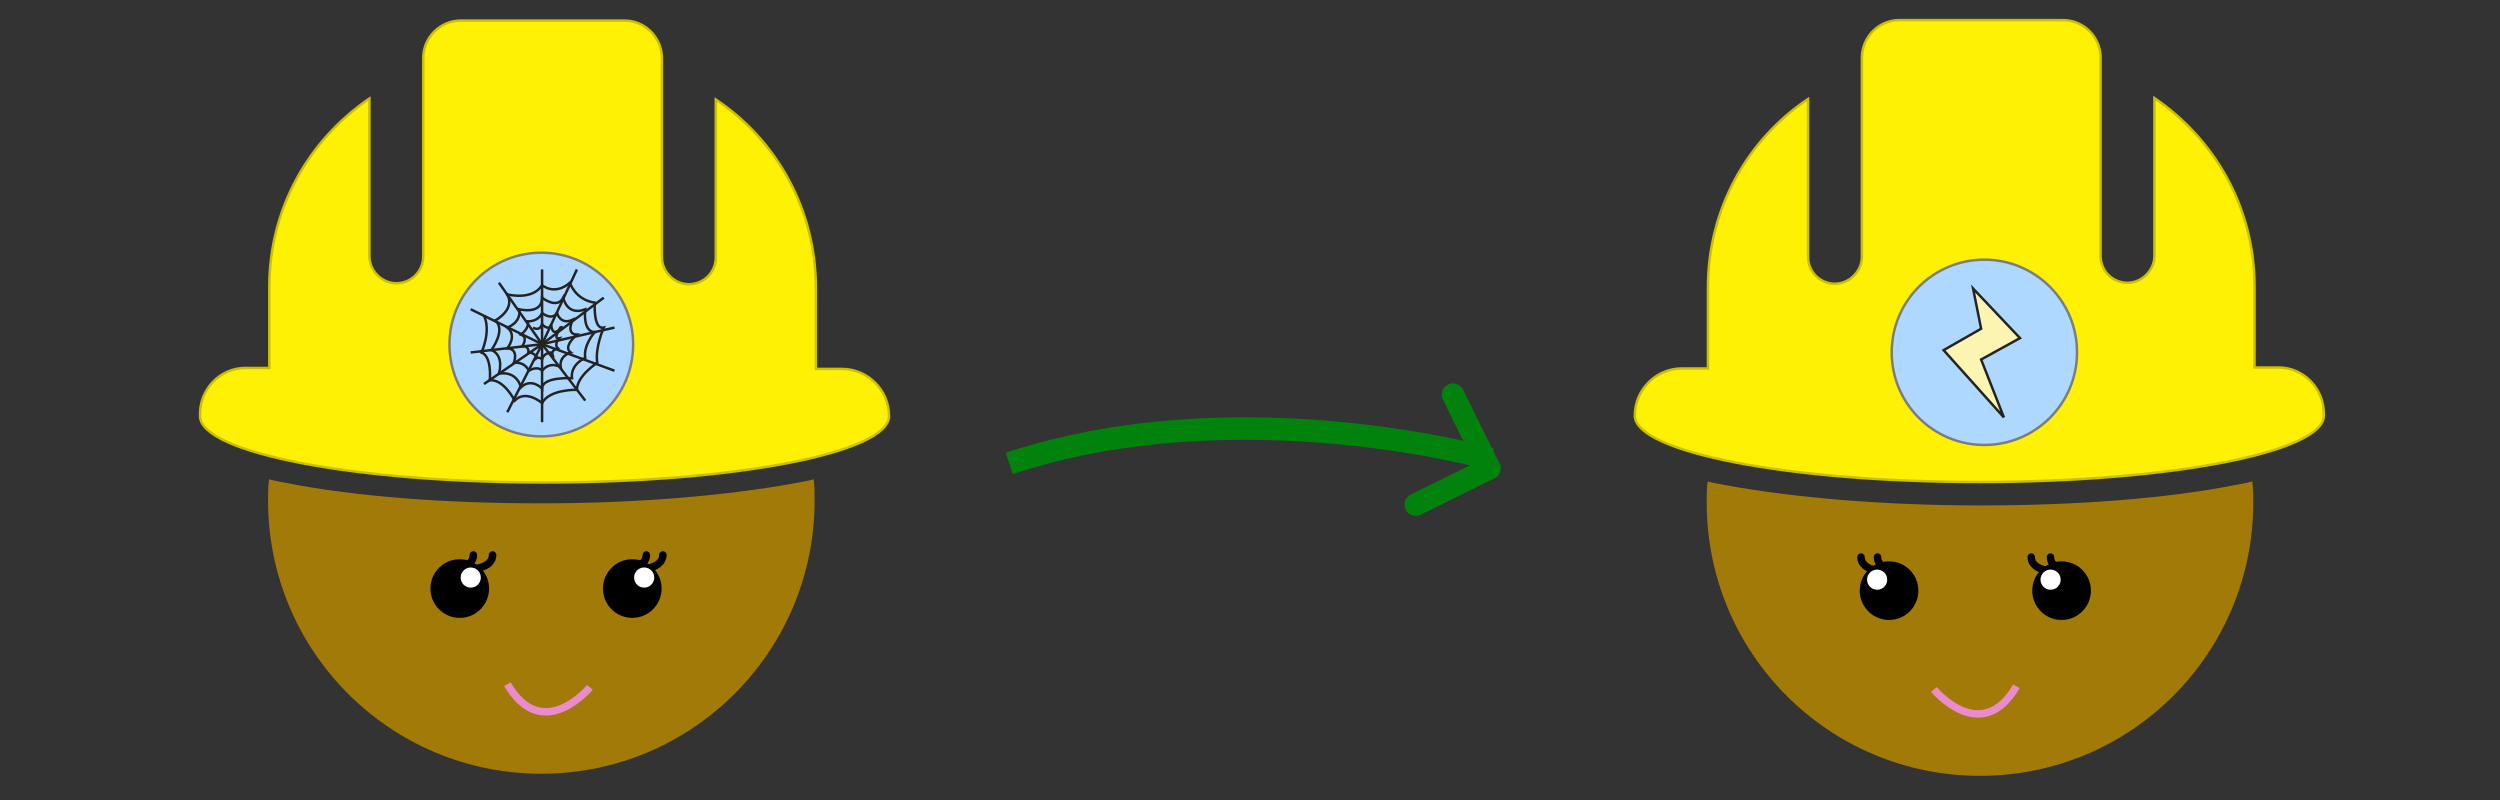 <?xml version="1.0" encoding="UTF-8"?>
<!DOCTYPE svg PUBLIC "-//W3C//DTD SVG 1.1//EN" "http://www.w3.org/Graphics/SVG/1.1/DTD/svg11.dtd">
<svg version="1.1" xmlns="http://www.w3.org/2000/svg" xmlns:xlink="http://www.w3.org/1999/xlink" x="0" y="0" width="1000" height="320" viewBox="0, 0, 1000, 320">
  <rect x="0" y="0" width="1000" height="320" fill="#333333" stroke="none"/>
  <g id="Layer_1">
    <g>
      <path d="M114.922,193.254 C142.25,198.643 178.431,201.337 216.536,201.337 C254.641,201.337 290.822,198.258 318.15,193.254 C320.074,192.869 322.768,192.484 325.463,191.714 C325.848,194.409 325.848,197.103 325.848,200.182 C325.848,260.611 276.965,309.494 216.536,309.494 C156.106,309.494 107.224,260.611 107.224,200.182 C107.224,197.488 107.224,194.793 107.609,191.714 C110.303,192.484 112.998,192.869 114.922,193.254 z" fill="#A17A08"/>
      <g>
        <path d="M98.102,147.182 L107.724,147.182 L107.724,114.851 C107.724,83.289 123.505,55.961 147.754,39.41 L147.754,102.534 C147.754,108.307 152.757,113.311 158.531,113.311 C164.304,113.311 169.308,108.692 169.308,102.534 L169.308,23.244 C169.308,14.777 176.236,8.233 184.319,8.233 L249.752,8.233 C258.22,8.233 264.763,15.162 264.763,23.244 L264.763,102.919 C264.763,108.692 269.767,113.696 275.541,113.696 C281.314,113.696 286.318,109.077 286.318,102.919 L286.318,39.795 C310.567,55.961 326.348,83.674 326.348,115.236 L326.348,147.567 L336.74,147.567 C347.132,147.567 355.6,156.035 355.6,166.427 C355.6,181.054 294.016,192.986 217.806,192.986 C141.595,192.986 80.011,181.054 80.011,166.427 C79.626,155.65 88.094,147.182 98.102,147.182 z" fill="#FFF103"/>
        <path d="M98.102,147.182 L107.724,147.182 L107.724,114.851 C107.724,83.289 123.505,55.961 147.754,39.41 L147.754,102.534 C147.754,108.307 152.757,113.311 158.531,113.311 C164.304,113.311 169.308,108.692 169.308,102.534 L169.308,23.244 C169.308,14.777 176.236,8.233 184.319,8.233 L249.752,8.233 C258.22,8.233 264.763,15.162 264.763,23.244 L264.763,102.919 C264.763,108.692 269.767,113.696 275.541,113.696 C281.314,113.696 286.318,109.077 286.318,102.919 L286.318,39.795 C310.567,55.961 326.348,83.674 326.348,115.236 L326.348,147.567 L336.74,147.567 C347.132,147.567 355.6,156.035 355.6,166.427 C355.6,181.054 294.016,192.986 217.806,192.986 C141.595,192.986 80.011,181.054 80.011,166.427 C79.626,155.65 88.094,147.182 98.102,147.182 z" fill-opacity="0" stroke="#CBC000" stroke-width="1"/>
      </g>
      <path d="M235.957,274.942 C235.957,274.942 217.034,297.778 202.964,273.672" fill-opacity="0" stroke="#EB8ACC" stroke-width="3"/>
      <g>
        <path d="M252.911,247.147 C259.388,247.147 264.639,241.897 264.639,235.42 C264.639,228.942 259.388,223.692 252.911,223.692 C246.434,223.692 241.183,228.942 241.183,235.42 C241.183,241.897 246.434,247.147 252.911,247.147 z" fill="#000000"/>
        <path d="M258.175,227.49 C258.175,227.49 265.139,226.757 265.139,221.993" fill-opacity="0" stroke="#000000" stroke-width="3" stroke-linecap="round"/>
        <path d="M251.578,227.49 C251.578,227.49 258.542,226.757 258.542,221.993" fill-opacity="0" stroke="#000000" stroke-width="3" stroke-linecap="round"/>
        <path d="M257.675,235.053 C259.902,235.053 261.707,233.248 261.707,231.022 C261.707,228.795 259.902,226.99 257.675,226.99 C255.449,226.99 253.644,228.795 253.644,231.022 C253.644,233.248 255.449,235.053 257.675,235.053 z" fill="#FFFFFF"/>
      </g>
      <g>
        <path d="M183.895,247.147 C190.372,247.147 195.623,241.897 195.623,235.42 C195.623,228.942 190.372,223.692 183.895,223.692 C177.418,223.692 172.167,228.942 172.167,235.42 C172.167,241.897 177.418,247.147 183.895,247.147 z" fill="#000000"/>
        <path d="M190.076,227.49 C190.076,227.49 197.039,226.757 197.039,221.993" fill-opacity="0" stroke="#000000" stroke-width="3" stroke-linecap="round"/>
        <path d="M182.38,227.49 C182.38,227.49 189.343,226.757 189.343,221.993" fill-opacity="0" stroke="#000000" stroke-width="3" stroke-linecap="round"/>
        <path d="M188.293,235.053 C190.52,235.053 192.325,233.248 192.325,231.022 C192.325,228.795 190.52,226.99 188.293,226.99 C186.067,226.99 184.262,228.795 184.262,231.022 C184.262,233.248 186.067,235.053 188.293,235.053 z" fill="#FFFFFF"/>
      </g>
      <g>
        <path d="M216.523,174.551 C196.234,174.551 179.787,158.104 179.787,137.815 C179.787,117.526 196.234,101.079 216.523,101.079 C236.811,101.079 253.258,117.526 253.258,137.815 C253.258,158.104 236.811,174.551 216.523,174.551 z" fill="#AED8FF"/>
        <path d="M216.523,174.551 C196.234,174.551 179.787,158.104 179.787,137.815 C179.787,117.526 196.234,101.079 216.523,101.079 C236.811,101.079 253.258,117.526 253.258,137.815 C253.258,158.104 236.811,174.551 216.523,174.551 z" fill-opacity="0" stroke="#7C7C7C" stroke-width="1"/>
      </g>
      <g>
        <path d="M216.829,137.664 L216.829,107.783" fill-opacity="0" stroke="#232323" stroke-width="1"/>
        <path d="M216.829,137.664 L230.773,107.783" fill-opacity="0" stroke="#232323" stroke-width="1"/>
        <path d="M216.829,137.664 L241.5,119.072" fill-opacity="0" stroke="#232323" stroke-width="1"/>
        <path d="M216.829,137.664 L245.796,131.024" fill-opacity="0" stroke="#232323" stroke-width="1"/>
        <path d="M216.829,137.664 L245.796,148.289" fill-opacity="0" stroke="#232323" stroke-width="1"/>
        <path d="M216.829,137.664 L234.093,160.241" fill-opacity="0" stroke="#232323" stroke-width="1"/>
        <path d="M216.829,137.664 L216.829,168.873" fill-opacity="0" stroke="#232323" stroke-width="1"/>
        <path d="M216.829,137.664 L202.913,164.889" fill-opacity="0" stroke="#232323" stroke-width="1"/>
        <path d="M216.829,137.664 L193.582,153.601" fill-opacity="0" stroke="#232323" stroke-width="1"/>
        <path d="M216.829,137.664 L188.276,140.984" fill-opacity="0" stroke="#232323" stroke-width="1"/>
        <path d="M216.829,137.664 L188.276,123.72" fill-opacity="0" stroke="#232323" stroke-width="1"/>
        <path d="M216.829,137.664 L199.564,113.096" fill-opacity="0" stroke="#232323" stroke-width="1"/>
        <path d="M213.177,131.024 C213.177,131.024 215.667,132.85 216.829,129.696 C216.829,129.696 219.485,132.684 220.481,129.862 C220.481,129.862 220.647,134.344 223.303,132.186 C225.959,130.028 224.133,131.024 224.133,131.024 C224.133,131.024 220.979,135.838 223.635,135.34 C223.635,135.34 221.477,137.664 223.137,139.324 C223.137,139.324 220.149,139.988 220.979,142.312 C221.809,144.637 220.813,140.984 220.813,140.984 C220.813,140.984 217.825,140.818 216.829,143.64 C216.829,143.64 215.169,142.478 214.339,143.474 C213.509,144.471 214.505,142.478 214.505,142.478 C214.505,142.478 213.343,140.984 211.351,140.984 C211.351,140.984 211.849,138.328 208.861,138.494 C208.861,138.494 211.517,135.008 208.363,133.846 C208.363,133.846 212.015,131.19 211.019,128.534 C211.019,128.534 215.169,128.866 216.829,125.214 C216.829,125.214 220.647,128.368 222.805,125.214 C222.805,125.214 224.133,130.194 229.113,127.87 C229.113,127.87 226.125,133.68 230.773,133.846 C230.773,133.846 224.963,138.66 228.283,140.984 C228.283,140.984 223.469,142.312 224.299,146.961 C224.299,146.961 220.315,144.139 216.829,148.289 C216.829,148.289 215.335,146.131 211.517,148.289 C211.517,148.289 210.189,144.637 205.541,145.135 C205.541,145.135 207.755,139.656 202.913,139.324 C202.913,139.324 207.091,134.344 202.913,131.024 C202.913,131.024 208.529,129.198 207.699,123.72 C207.699,123.72 216.829,126.044 216.829,119.072 C216.829,119.072 222.805,123.886 225.295,119.072 C225.295,119.072 226.687,126.542 234.093,123.72 C234.093,123.72 232.931,132.684 237.911,132.85 C237.911,132.85 233.263,137.996 234.093,143.142 C234.093,143.142 228.117,145.633 228.781,151.277 C228.781,151.277 216.829,150.613 216.829,155.427 C216.829,155.427 212.679,150.945 208.363,154.929 C208.363,154.929 207.035,148.289 199.564,149.451 C199.564,149.451 201.888,142.312 196.576,139.988 C196.576,139.988 202.559,131.854 198.07,128.202 C198.07,128.202 206.261,123.886 202.913,117.744 C202.913,117.744 212.845,120.4 216.829,114.092 C216.829,114.092 221.809,118.408 227.951,113.096 C227.951,113.096 230.027,119.902 237.911,121.064 C237.911,121.064 237.204,132.02 241.5,131.024 C241.5,131.024 237.911,139.158 238.908,145.135 C238.908,145.135 230.773,150.281 230.773,155.925 C230.773,155.925 219.817,155.593 216.829,161.237 C216.829,161.237 210.355,155.593 205.873,160.241 C205.873,160.241 201.556,151.609 195.912,152.107 C195.912,152.107 196.908,142.644 192.592,140.984 C192.592,140.984 196.564,132.518 193.582,126.21" fill-opacity="0" stroke="#232323" stroke-width="1"/>
      </g>
    </g>
    <g>
      <path d="M893.607,194.093 C866.279,199.482 830.099,202.176 791.994,202.176 C753.888,202.176 717.708,199.097 690.38,194.093 C688.455,193.709 685.761,193.324 683.067,192.554 C682.682,195.248 682.682,197.942 682.682,201.022 C682.682,261.451 731.564,310.333 791.994,310.333 C852.423,310.333 901.305,261.451 901.305,201.022 C901.305,198.327 901.305,195.633 900.92,192.554 C898.226,193.324 895.532,193.709 893.607,194.093 z" fill="#A17A08"/>
      <g>
        <path d="M911.428,146.995 L901.805,146.995 L901.805,114.664 C901.805,83.102 886.024,55.774 861.776,39.223 L861.776,102.347 C861.776,108.12 856.772,113.124 850.998,113.124 C845.225,113.124 840.221,108.505 840.221,102.347 L840.221,23.057 C840.221,14.59 833.293,8.046 825.21,8.046 L759.777,8.046 C751.309,8.046 744.766,14.975 744.766,23.057 L744.766,102.732 C744.766,108.505 739.762,113.509 733.989,113.509 C728.215,113.509 723.211,108.89 723.211,102.732 L723.211,39.608 C698.963,55.774 683.182,83.487 683.182,115.049 L683.182,147.38 L672.789,147.38 C662.397,147.38 653.929,155.848 653.929,166.24 C653.929,180.867 715.513,192.799 791.724,192.799 C867.934,192.799 929.518,180.867 929.518,166.24 C929.903,155.463 921.435,146.995 911.428,146.995 z" fill="#FFF103"/>
        <path d="M911.428,146.995 L901.805,146.995 L901.805,114.664 C901.805,83.102 886.024,55.774 861.776,39.223 L861.776,102.347 C861.776,108.12 856.772,113.124 850.998,113.124 C845.225,113.124 840.221,108.505 840.221,102.347 L840.221,23.057 C840.221,14.59 833.293,8.046 825.21,8.046 L759.777,8.046 C751.309,8.046 744.766,14.975 744.766,23.057 L744.766,102.732 C744.766,108.505 739.762,113.509 733.989,113.509 C728.215,113.509 723.211,108.89 723.211,102.732 L723.211,39.608 C698.963,55.774 683.182,83.487 683.182,115.049 L683.182,147.38 L672.789,147.38 C662.397,147.38 653.929,155.848 653.929,166.24 C653.929,180.867 715.513,192.799 791.724,192.799 C867.934,192.799 929.518,180.867 929.518,166.24 C929.903,155.463 921.435,146.995 911.428,146.995 z" fill-opacity="0" stroke="#CBC000" stroke-width="1"/>
      </g>
      <path d="M773.572,275.782 C773.572,275.782 792.495,298.617 806.565,274.512" fill-opacity="0" stroke="#EB8ACC" stroke-width="3"/>
      <g>
        <path d="M755.619,247.987 C749.141,247.987 743.891,242.736 743.891,236.259 C743.891,229.782 749.141,224.531 755.619,224.531 C762.096,224.531 767.346,229.782 767.346,236.259 C767.346,242.736 762.096,247.987 755.619,247.987 z" fill="#000000"/>
        <path d="M751.354,228.33 C751.354,228.33 744.391,227.597 744.391,222.832" fill-opacity="0" stroke="#000000" stroke-width="3" stroke-linecap="round"/>
        <path d="M757.951,228.33 C757.951,228.33 750.988,227.597 750.988,222.832" fill-opacity="0" stroke="#000000" stroke-width="3" stroke-linecap="round"/>
        <path d="M750.854,235.893 C748.628,235.893 746.823,234.088 746.823,231.861 C746.823,229.635 748.628,227.83 750.854,227.83 C753.081,227.83 754.886,229.635 754.886,231.861 C754.886,234.088 753.081,235.893 750.854,235.893 z" fill="#FFFFFF"/>
      </g>
      <g>
        <path d="M824.634,247.987 C818.157,247.987 812.906,242.736 812.906,236.259 C812.906,229.782 818.157,224.531 824.634,224.531 C831.111,224.531 836.362,229.782 836.362,236.259 C836.362,242.736 831.111,247.987 824.634,247.987 z" fill="#000000"/>
        <path d="M819.453,228.33 C819.453,228.33 812.49,227.597 812.49,222.832" fill-opacity="0" stroke="#000000" stroke-width="3" stroke-linecap="round"/>
        <path d="M827.15,228.33 C827.15,228.33 820.186,227.597 820.186,222.832" fill-opacity="0" stroke="#000000" stroke-width="3" stroke-linecap="round"/>
        <path d="M820.236,235.893 C818.01,235.893 816.205,234.088 816.205,231.861 C816.205,229.635 818.01,227.83 820.236,227.83 C822.463,227.83 824.268,229.635 824.268,231.861 C824.268,234.088 822.463,235.893 820.236,235.893 z" fill="#FFFFFF"/>
      </g>
      <g>
        <path d="M793.748,177.988 C773.279,177.988 756.686,161.395 756.686,140.927 C756.686,120.459 773.279,103.866 793.748,103.866 C814.216,103.866 830.809,120.459 830.809,140.927 C830.809,161.395 814.216,177.988 793.748,177.988 z" fill="#AED8FF"/>
        <path d="M793.748,177.988 C773.279,177.988 756.686,161.395 756.686,140.927 C756.686,120.459 773.279,103.866 793.748,103.866 C814.216,103.866 830.809,120.459 830.809,140.927 C830.809,161.395 814.216,177.988 793.748,177.988 z" fill-opacity="0" stroke="#7C7C7C" stroke-width="1"/>
      </g>
      <g>
        <path d="M789.235,115.413 L807.986,135.235 L792.449,143.807 L801.557,166.96 L777.448,140.057 L792.449,131.485 L789.235,115.413 z" fill="#FCF5B1"/>
        <path d="M789.235,115.413 L807.986,135.235 L792.449,143.807 L801.557,166.96 L777.448,140.057 L792.449,131.485 L789.235,115.413 z" fill-opacity="0" stroke="#232323" stroke-width="1"/>
      </g>
    </g>
    <g>
      <g>
        <path d="M595.739,187.322 L581.197,157.871" fill-opacity="0" stroke="#00820D" stroke-width="9" stroke-linecap="round"/>
        <path d="M595.739,187.322 L566.288,201.863" fill-opacity="0" stroke="#00820D" stroke-width="9" stroke-linecap="round"/>
      </g>
      <path d="M596.353,183.594 C596.353,183.594 495.409,155.051 403.705,185.372" fill-opacity="0" stroke="#00820D" stroke-width="9"/>
    </g>
  </g>
</svg>
